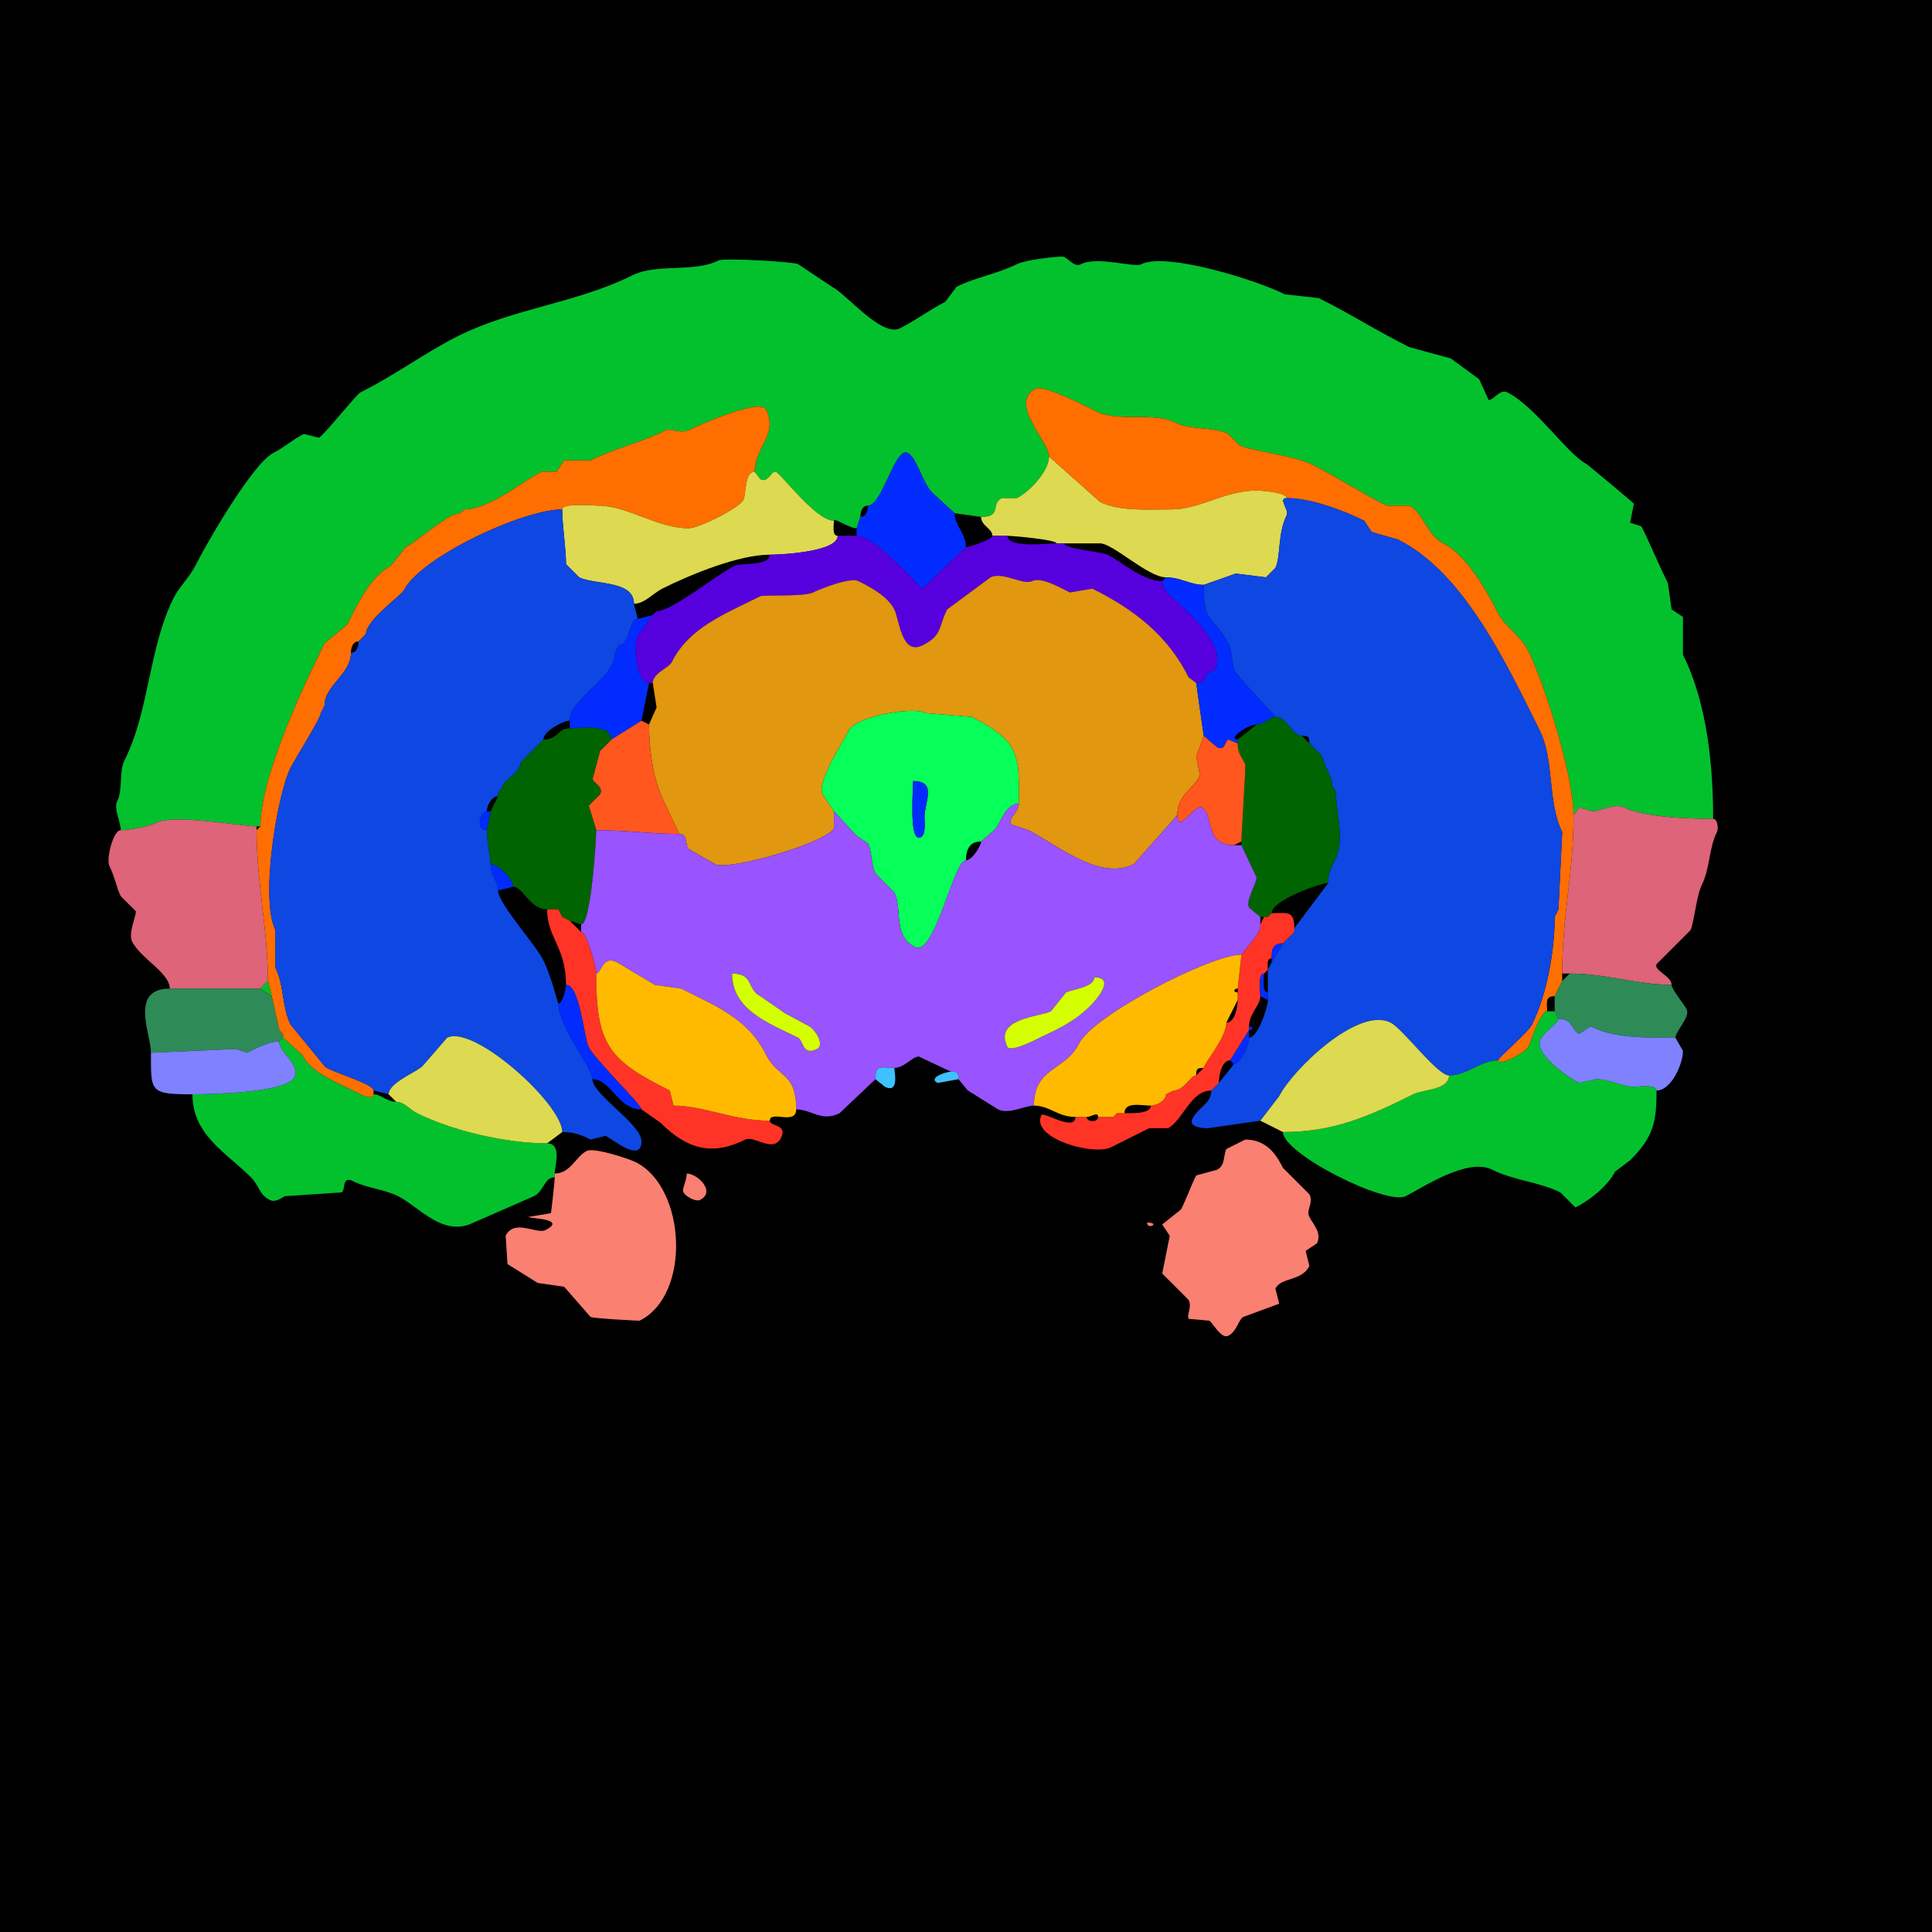 <svg xmlns="http://www.w3.org/2000/svg" xmlns:xlink="http://www.w3.org/1999/xlink" height="512" width="512">
<g>
<rect width="512" height="512" fill="#000000"  stroke-width="0" /> 
<path  fill="#03C12D" stroke-width="0" stroke="#03C12D" d = " M68 219 L69,219 C69,205.957 80.257,181.987 86,170.5 86,170.5 92,165.5 92,165.5 94.822,159.857 98.423,152.539 103.5,150 103.5,150 107.5,145 107.5,145 110.681,143.409 118.66,136 122,136 122,136 123,135 123,135 129.676,135 138.494,127.503 143.5,125 143.5,125 147.5,125 147.5,125 147.5,125 149.5,122 149.5,122 149.5,122 156.5,122 156.5,122 162.99,118.755 169.993,117.253 176.5,114 177.629,113.436 180.498,115.001 182.5,114 185.502,112.499 201.496,105.491 203,108.5 206.312,115.124 200,118.609 200,125 200,125 201.5,127 201.5,127 203.604,128.052 204.17,125 205.5,125 206.623,125 216.092,138 221,138 221,137.073 225.016,140 227,140 227,140 228,137 228,137 228,135.762 228.423,134 230,134 233.796,134 237.205,118.353 240.5,120 243,121.25 244.488,127.988 247,130.5 247,130.5 253,136 253,136 253,136 260,137 260,137 265.623,137 262.442,133.529 265.5,132 265.5,132 269.5,132 269.5,132 272.596,130.452 278,125.011 278,121 278,117.046 267.084,106.708 274.5,103 276.599,101.95 287.553,107.527 290.5,109 296.465,111.983 305.576,109.038 311.5,112 315.662,114.081 321.422,112.961 325.5,115 325.5,115 328.5,118 328.5,118 331.461,119.48 343.054,120.777 347.5,123 354.761,126.631 360.203,130.351 367.5,134 367.5,134 373.5,134 373.5,134 377.186,135.843 378.127,141.814 382.5,144 388.357,146.928 393.682,155.864 397,162.5 398.724,165.947 402.933,168.366 405,172.5 409.409,181.317 417,205.744 417,216 417,216 418.5,214 418.5,214 418.5,214 422,215 422,215 424.014,215 427.932,212.716 430.5,214 435.805,216.652 448.012,217 454,217 454,203.575 452.577,186.654 446,173.5 446,173.5 446,163.5 446,163.5 446,163.5 443,161.5 443,161.5 443,161.5 442,154.5 442,154.5 439.509,149.517 437.422,144.344 435,139.5 435,139.5 432,138.5 432,138.5 432,138.5 433,133.5 433,133.5 432.833,133.166 420.664,123.082 420.5,123 415.496,120.498 406.896,107.698 399.5,104 397.444,102.972 396,106 394.5,106 394.5,106 392,100.5 392,100.5 392,100.5 384.5,95 384.5,95 384.5,95 373.5,92 373.5,92 364.425,87.463 358.335,83.417 349.5,79 349.5,79 340.5,78 340.5,78 332.542,74.021 308.915,66.792 302.5,70 300.426,71.037 290.926,67.787 286.5,70 284.444,71.028 283,68 281.5,68 279.243,68 271.646,68.927 269.5,70 264.396,72.552 258.539,73.481 253.5,76 253.5,76 250.5,80 250.5,80 246.372,82.064 242.714,84.893 238.5,87 233.63,89.435 224.292,77.896 220.5,76 220.5,76 211.5,70 211.5,70 210.158,69.329 191.86,68.32 190.5,69 183.785,72.358 174.156,69.672 167.5,73 152.999,80.25 135.971,81.765 121.5,89 112.682,93.409 104.876,99.312 95.5,104 94.442,104.529 85.913,115.293 84.5,116 84.5,116 80.5,115 80.5,115 77.703,116.398 75.184,118.658 72.5,120 66.995,122.753 54.81,143.88 52,149.5 50.177,153.146 47.611,155.277 46,158.5 39.377,171.747 39.627,188.245 33,201.5 31.427,204.647 32.655,209.191 31,212.5 30.126,214.248 32,217.886 32,220 34.407,220 39.311,219.094 41.5,218 46.179,215.661 64.126,219 68,219  Z"/>

<path  fill="#FF6E00" stroke-width="0" stroke="#FF6E00" d = " M410 268 C408.255,268 405.75,275.999 405,277.5 404.282,278.935 397,282.818 397,281 397,280.295 404.909,273.681 406,271.5 409.869,263.763 412,252.195 412,243 412,243 413,241 413,241 413,241 414,220.5 414,220.5 410.023,212.546 411.998,201.496 408,193.5 399.459,176.418 388.129,151.814 370.5,143 370.5,143 363.5,141 363.5,141 363.5,141 361.5,138 361.5,138 356.081,135.291 347.351,132 341,132 341,130.566 334.552,130 333,130 324.628,130 317.896,135 310.5,135 304.271,135 296.665,135.583 291.5,133 291.5,133 278,121 278,121 278,117.046 267.084,106.708 274.5,103 276.599,101.95 287.553,107.527 290.5,109 296.465,111.983 305.576,109.038 311.5,112 315.662,114.081 321.422,112.961 325.5,115 325.5,115 328.5,118 328.5,118 331.461,119.48 343.054,120.777 347.5,123 354.761,126.631 360.203,130.351 367.5,134 367.5,134 373.5,134 373.5,134 377.186,135.843 378.127,141.814 382.5,144 388.357,146.928 393.682,155.864 397,162.5 398.724,165.947 402.933,168.366 405,172.5 409.409,181.317 417,205.744 417,216 417,232.328 414,241.734 414,258 414,258 414,260 414,260 414,260 412,264 412,264 409.359,264 410,265.823 410,268  Z"/>

<path  fill="#FF6E00" stroke-width="0" stroke="#FF6E00" d = " M99 289 L99,290 C99,292.104 94.414,289.457 93.5,289 89,286.75 82.38,284.26 80,279.5 80,279.5 75,275 75,275 75,275 75,274 75,274 75,274 74,273 74,273 74,273 72,264 72,264 72,264 71,260 71,260 71,246.369 68,233.999 68,220 68,220 69,219 69,219 69,205.957 80.257,181.987 86,170.5 86,170.5 92,165.5 92,165.5 94.822,159.857 98.423,152.539 103.5,150 103.5,150 107.5,145 107.5,145 110.681,143.409 118.66,136 122,136 122,136 123,135 123,135 129.676,135 138.494,127.503 143.5,125 143.5,125 147.5,125 147.5,125 147.5,125 149.5,122 149.5,122 149.5,122 156.5,122 156.5,122 162.99,118.755 169.993,117.253 176.5,114 177.629,113.436 180.498,115.001 182.5,114 185.502,112.499 201.496,105.491 203,108.5 206.312,115.124 200,118.609 200,125 197.271,125 197.785,130.929 197,132.5 195.977,134.546 185.315,140 182.5,140 174.168,140 166.277,134 158.5,134 156.884,134 149,133.242 149,135 138.654,135 111.441,147.617 107,156.5 106.36,157.78 97,164.326 97,168 97,168 96,169 96,169 96,169 95,170 95,170 93.423,170 93,171.762 93,173 93,178.659 86,181.675 86,187 86,187 85,189 85,189 85,190.307 78.072,201.356 77,203.5 73.447,210.605 68.87,238.24 73,246.5 73,246.5 73,256.5 73,256.5 75.337,261.174 74.709,266.918 77,271.5 77,271.5 86,282.5 86,282.5 86.639,283.777 99,287.1 99,289  Z"/>

<path  fill="#022CFF" stroke-width="0" stroke="#022CFF" d = " M227 142 C232.142,142 243.894,156 244.5,156 L256,145 C256,141.353 253,139.391 253,136 253,136 247,130.5 247,130.5 244.488,127.988 243,121.25 240.5,120 237.205,118.353 233.796,134 230,134 230,135.238 229.577,137 228,137 228,137 227,140 227,140 227,140 227,142 227,142  Z"/>

<path  fill="#DDD951" stroke-width="0" stroke="#DDD951" d = " M309 153 C312.814,153 315.518,155 319,155 319,155 327.5,152 327.5,152 327.5,152 335.5,153 335.5,153 335.5,153 338,150.5 338,150.5 339.42,147.661 338.542,141.416 341,136.5 341.681,135.139 338.567,132 341,132 341,130.566 334.552,130 333,130 324.628,130 317.896,135 310.5,135 304.271,135 296.665,135.583 291.5,133 291.5,133 278,121 278,121 278,125.011 272.596,130.452 269.5,132 269.5,132 265.5,132 265.5,132 262.442,133.529 265.623,137 260,137 260,139.364 263,140.053 263,142 263,142 267,142 267,142 268.517,142 280,143.036 280,144 280,144 282,144 282,144 285.433,144 289.124,144 291.5,144 295,144 304.212,153 309,153  Z"/>

<path  fill="#DDD951" stroke-width="0" stroke="#DDD951" d = " M204 147 C195.891,147 183.322,152.089 175.5,156 173.08,157.21 170.839,160 168,160 168,153.701 157.626,155.063 153.5,153 153.5,153 150,149.5 150,149.5 150,145.063 149,139.6 149,135 149,133.242 156.884,134 158.5,134 166.277,134 174.168,140 182.5,140 185.315,140 195.977,134.546 197,132.5 197.785,130.929 197.271,125 200,125 200,125 201.5,127 201.5,127 203.604,128.052 204.17,125 205.5,125 206.623,125 216.092,138 221,138 221,139.145 220.421,142 222,142 222,146.193 207.352,147 204,147  Z"/>

<path  fill="#0E47E2" stroke-width="0" stroke="#0E47E2" d = " M321 289 C321,292.546 317.6,293.3 316,296.5 314.879,298.742 318.847,299 320,299 L334,297 C334,297 339,290.5 339,290.5 342.415,283.669 359.801,266.651 368.5,271 371.805,272.652 380.862,285 384,285 388.907,285 392.415,281 397,281 397,280.295 404.909,273.681 406,271.5 409.869,263.763 412,252.195 412,243 412,243 413,241 413,241 413,241 414,220.5 414,220.5 410.023,212.546 411.998,201.496 408,193.5 399.459,176.418 388.129,151.814 370.5,143 370.5,143 363.5,141 363.5,141 363.5,141 361.5,138 361.5,138 356.081,135.291 347.351,132 341,132 338.567,132 341.681,135.139 341,136.5 338.542,141.416 339.42,147.661 338,150.5 338,150.5 335.5,153 335.5,153 335.5,153 327.5,152 327.5,152 327.5,152 319,155 319,155 319,166.552 321.39,162.28 326,171.5 326,171.5 327,177.5 327,177.5 328.101,179.702 338,189.651 338,190 341.153,190 342.304,195 345,195 346.747,195 347,195.253 347,197 347,197 350,200 350,200 350,200 351,202 351,202 351,203.714 353,205.482 353,208 353,208 354,210 354,210 354,214.594 356.365,222.77 354,227.5 352.765,229.971 352,230.933 352,234 352,234 343,246 343,246 343,246 343,247 343,247 343,247 342,248 342,248 342,248 341,249 341,249 341,249 340,250 340,250 340,250 337,255 337,255 337,255 336,257 336,257 336,257 336,263 336,263 336,263 336,265 336,265 336,266.865 333.371,275 331,275 331,276.813 328.69,282 327,282 327,282 323,287 323,287 323,287 321,289 321,289  Z"/>

<path  fill="#0E47E2" stroke-width="0" stroke="#0E47E2" d = " M103 290 C103,286.928 110.305,284.195 112,282.5 L118.5,275 C125.571,271.465 149,292.596 149,300 152.108,300 153.973,300.737 156.5,302 156.5,302 160.5,301 160.5,301 162.227,301.863 170,308.308 170,302.5 170,297.885 157,290.05 157,286 157,282.861 148,272.12 148,266 147.886,266 146.011,258.521 144,254.5 141.82,250.14 132,239.445 132,236 132,233.417 130,232.066 130,229 130,226.611 129,223.013 129,220 125.865,220 127.334,215 129,215 129,213.571 130.288,211 132,211 132,211 132,210 132,210 132,210 133,209 133,209 133,206.662 138,205.106 138,202 138,202 139,201 139,201 139,201 144,196 144,196 144,193.715 149.296,191 151,191 151,184.978 163,179.894 163,173 163,173 164,171 164,171 167.018,171 166.618,164 169,164 169,164 168,160 168,160 168,153.701 157.626,155.063 153.5,153 153.5,153 150,149.5 150,149.5 150,145.063 149,139.6 149,135 138.654,135 111.441,147.617 107,156.5 106.36,157.78 97,164.326 97,168 97,168 96,169 96,169 96,169 95,170 95,170 95,171.238 94.577,173 93,173 93,178.659 86,181.675 86,187 86,187 85,189 85,189 85,190.307 78.072,201.356 77,203.5 73.447,210.605 68.87,238.24 73,246.5 73,246.5 73,256.5 73,256.5 75.337,261.174 74.709,266.918 77,271.5 77,271.5 86,282.5 86,282.5 86.639,283.777 99,287.1 99,289 99,289 103,290 103,290  Z"/>

<path  fill="#5600DD" stroke-width="0" stroke="#5600DD" d = " M173 181 C173,178.373 177.24,177.021 178,175.5 182.586,166.327 191.918,162.791 201.5,158 202.316,157.592 213.103,158.198 215.5,157 217.436,156.032 225.31,152.905 227.5,154 230.426,155.463 235.227,157.953 237,161.5 238.373,164.245 238.882,173.809 244.5,171 249.76,168.37 248.613,166.275 251,161.5 L262.5,153 C265.706,151.397 271.168,155.166 273.5,154 275.911,152.795 280.755,155.627 283.5,157 L289.5,156 C300.473,161.486 309.368,168.236 315,179.5 L317,181 C319.199,181 319.206,180.088 320,178.5 320,178.5 322,177.5 322,177.5 325.185,171.13 315.264,162.764 312.5,160 310.759,158.259 308,156.519 308,154 302.81,154 297.157,148.829 293.5,147 291.985,146.243 282,145.42 282,144 282,144 280,144 280,144 277.613,144 267,145.316 267,142 267,142 263,142 263,142 263,142.886 257.176,145 256,145 256,145 244.5,156 244.5,156 243.894,156 232.142,142 227,142 227,142 222,142 222,142 222,146.193 207.352,147 204,147 204,150.085 196.296,149.102 194.5,150 190.173,152.163 177.999,162 174,162 174,162 173,163 173,163 173,163 169,168.5 169,168.5 167.791,170.917 168.513,181 172,181 172,181 173,181 173,181  Z"/>

<path  fill="#E1970F" stroke-width="0" stroke="#E1970F" d = " M221 215 L221,219.5 C219.105,223.289 193.243,230.872 189.5,229 L182.5,225 C181.447,223.947 182.453,221 180,221 180,221 176,212.5 176,212.5 173.135,206.77 172,198.908 172,192 172,192 174,187.5 174,187.5 174,187.5 173,181 173,181 173,178.373 177.24,177.021 178,175.5 182.586,166.327 191.918,162.791 201.5,158 202.316,157.592 213.103,158.198 215.5,157 217.436,156.032 225.31,152.905 227.5,154 230.426,155.463 235.227,157.953 237,161.5 238.373,164.245 238.882,173.809 244.5,171 249.76,168.37 248.613,166.275 251,161.5 251,161.5 262.5,153 262.5,153 265.706,151.397 271.168,155.166 273.5,154 275.911,152.795 280.755,155.627 283.5,157 283.5,157 289.5,156 289.5,156 300.473,161.486 309.368,168.236 315,179.5 315,179.5 317,181 317,181 317,181 319,195 319,195 319,195 317,200.5 317,200.5 317,200.5 318,205.5 318,205.5 316.076,209.349 312,210.63 312,216 312,216 300.5,229 300.5,229 291.331,233.585 279.996,223.748 272.5,220 272.5,220 268,218.5 268,218.5 267.059,216.617 270,215.414 270,213 270,200.732 270.819,196.659 257.5,190 257.5,190 245.5,189 245.5,189 241.667,187.084 226.75,190 225,193.5 223.454,196.592 216.354,207.209 218,210.5 218,210.5 221,215 221,215  Z"/>

<path  fill="#022CFF" stroke-width="0" stroke="#022CFF" d = " M328 196 L328,197 C328,197 325.5,196 325.5,196 324.503,196.499 324.758,199.129 322.5,198 322.5,198 319,195 319,195 319,195 317,181 317,181 319.199,181 319.206,180.088 320,178.5 320,178.5 322,177.5 322,177.5 325.185,171.13 315.264,162.764 312.5,160 310.759,158.259 308,156.519 308,154 308,154 309,153 309,153 312.814,153 315.518,155 319,155 319,166.552 321.39,162.28 326,171.5 326,171.5 327,177.5 327,177.5 328.101,179.702 338,189.651 338,190 336.376,190 335.25,192 333,192 330.521,192 325.124,196 328,196  Z"/>

<path  fill="#022CFF" stroke-width="0" stroke="#022CFF" d = " M174 162 L173,163 C173,163 174,162 174,162  Z"/>

<path  fill="#022CFF" stroke-width="0" stroke="#022CFF" d = " M151 193 C153.657,193 162,191.732 162,196 162,196 170,191 170,191 170,191 172,181 172,181 168.513,181 167.791,170.917 169,168.5 169,168.5 173,163 173,163 173,163 169,164 169,164 166.618,164 167.018,171 164,171 164,171 163,173 163,173 163,179.894 151,184.978 151,191 151,191 151,193 151,193  Z"/>

<path  fill-rule="evenodd" fill="#07FF59" stroke-width="0" stroke="#07FF59" d = " M242 207 C242,208.976 240.916,222 243.5,222 245.549,222 245,217.663 245,216.5 245,212.592 248.457,207 242,207  M260 223 C257.021,223 256,225.015 256,228 252.686,228 247.752,253.626 242.5,251 236.532,248.016 239.224,240.948 237,236.5 237,236.5 232,231.5 232,231.5 230.804,229.108 231.163,225.827 230,223.5 230,223.5 227,221.5 227,221.5 227,221.5 221,215 221,215 221,215 218,210.5 218,210.5 216.354,207.209 223.454,196.592 225,193.5 226.75,190 241.667,187.084 245.5,189 245.5,189 257.5,190 257.5,190 270.819,196.659 270,200.732 270,213 266.344,213 265.289,218.211 263.5,220 263.5,220 260,223 260,223  Z"/>

<path  fill="#006400" stroke-width="0" stroke="#006400" d = " M335 243 L336,243 C336,243 337,242 337,242 337,238.512 350.121,234 352,234 352,230.933 352.765,229.971 354,227.5 356.365,222.77 354,214.594 354,210 354,210 353,208 353,208 353,205.482 351,203.714 351,202 351,202 350,200 350,200 350,200 347,197 347,197 347,197 345,195 345,195 342.304,195 341.153,190 338,190 336.376,190 335.25,192 333,192 333,192 328,196 328,196 328,196 328,197 328,197 328,199.592 328.958,200.416 330,202.5 330.234,202.969 329,220.428 329,223 329,223 329,224 329,224 329,224 333,232.5 333,232.5 333,234.292 330.062,238.623 331,240.5 331,240.5 334,243 334,243 334,243 335,243 335,243  Z"/>

<path  fill="#FF571E" stroke-width="0" stroke="#FF571E" d = " M158 220 C165.904,220 172.382,221 180,221 180,221 176,212.5 176,212.5 173.135,206.77 172,198.908 172,192 172,192 170,191 170,191 170,191 162,196 162,196 162,196 160,198 160,198 160,198 159,199 159,199 159,199 157,206.5 157,206.5 157.642,207.783 159.953,208.595 159,210.5 159,210.5 156,213.5 156,213.5 156,213.5 158,220 158,220  Z"/>

<path  fill="#006400" stroke-width="0" stroke="#006400" d = " M151 244 L154,245 C156.615,245 158,222.598 158,220 158,220 156,213.5 156,213.5 156,213.5 159,210.5 159,210.5 159.953,208.595 157.642,207.783 157,206.5 157,206.5 159,199 159,199 159,199 160,198 160,198 160,198 162,196 162,196 162,191.732 153.657,193 151,193 147.71,193 147.99,196 144,196 144,196 139,201 139,201 139,201 138,202 138,202 138,205.106 133,206.662 133,209 133,209 132,210 132,210 132,210 132,211 132,211 132,211 130,215 130,215 130,215 129,220 129,220 129,223.013 130,226.611 130,229 132.026,229 136,232.959 136,235 138.623,235 140.417,241 145,241 145,241 148,241 148,241 148,241 149,243 149,243 149,243 151,244 151,244  Z"/>

<path  fill="#FF571E" stroke-width="0" stroke="#FF571E" d = " M329 223 L327,224 C319.023,224 321.659,215.579 318.5,214 316.584,213.042 312,221.374 312,216 312,210.63 316.076,209.349 318,205.5 318,205.5 317,200.5 317,200.5 317,200.5 319,195 319,195 319,195 322.5,198 322.5,198 324.758,199.129 324.503,196.499 325.5,196 325.5,196 328,197 328,197 328,199.592 328.958,200.416 330,202.5 330.234,202.969 329,220.428 329,223  Z"/>

<path  fill="#022CFF" stroke-width="0" stroke="#022CFF" d = " M242 207 C242,208.976 240.916,222 243.5,222 245.549,222 245,217.663 245,216.5 245,212.592 248.457,207 242,207  Z"/>

<path  fill-rule="evenodd" fill="#9953FF" stroke-width="0" stroke="#9953FF" d = " M290 259 C290,261.61 284.104,262.198 282.5,263 L278.5,268 C275.498,269.501 263.172,269.843 267,277.5 267.586,278.672 272.522,276.489 273.5,276 279.541,272.98 284.111,271.389 289,266.5 290.807,264.693 295.627,259 290,259  M194 258 C194,267.73 203.925,271.213 211.5,275 212.917,275.708 212.604,279.948 216.5,278 218.749,276.875 215.8,272.65 214.5,272 L208,268.5 L201.5,264 C197.895,262.197 199.821,258 194,258  M254 286 L256.5,289 L264.5,294 C267.322,295.411 271.579,293 274,293 274,282.807 282.33,283.839 286,276.5 289.678,269.145 320.729,253 329,253 329,253 333,248 333,248 333,248 334,246 334,246 334,246 334,245 334,245 334,245 334,243 334,243 334,243 331,240.5 331,240.5 330.062,238.623 333,234.292 333,232.5 333,232.5 329,224 329,224 329,224 327,224 327,224 319.023,224 321.659,215.579 318.5,214 316.584,213.042 312,221.374 312,216 312,216 300.5,229 300.5,229 291.331,233.585 279.996,223.748 272.5,220 272.5,220 268,218.5 268,218.5 267.059,216.617 270,215.414 270,213 266.344,213 265.289,218.211 263.5,220 263.5,220 260,223 260,223 260,224.247 257.533,228 256,228 252.686,228 247.752,253.626 242.5,251 236.532,248.016 239.224,240.948 237,236.5 237,236.5 232,231.5 232,231.5 230.804,229.108 231.163,225.827 230,223.5 230,223.5 227,221.5 227,221.5 227,221.5 221,215 221,215 221,215 221,219.5 221,219.5 219.105,223.289 193.243,230.872 189.5,229 189.5,229 182.5,225 182.5,225 181.447,223.947 182.453,221 180,221 172.382,221 165.904,220 158,220 158,222.598 156.615,245 154,245 154,245 154,247 154,247 155.439,247 158,256.064 158,258 159.423,258 159.593,253.046 163.5,255 163.5,255 173.5,261 173.5,261 173.5,261 180.5,262 180.5,262 189.566,266.533 198.189,269.879 203,279.5 206.142,285.784 211,284.1 211,294 215.09,294 217.671,297.415 222.5,295 222.5,295 232,286 232,286 232,281.893 233.499,283 237,283 239.706,283 241.703,280 243.5,280 243.5,280 252,284 252,284 253.747,284 254,284.253 254,286  Z"/>

<path  fill="#DD6479" stroke-width="0" stroke="#DD6479" d = " M416 258 C425.604,258 433.906,261 443,261 443,258.662 438.162,257.176 439,255.5 439,255.5 448,246.5 448,246.5 448.919,244.663 449.579,237.343 451,234.5 453.189,230.122 452.852,224.796 455,220.5 455.472,219.555 455.156,217 454,217 448.012,217 435.805,216.652 430.5,214 427.932,212.716 424.014,215 422,215 422,215 418.5,214 418.5,214 418.5,214 417,216 417,216 417,232.328 414,241.734 414,258 414,258 416,258 416,258  Z"/>

<path  fill="#022CFF" stroke-width="0" stroke="#022CFF" d = " M130 215 L129,220 C125.865,220 127.334,215 129,215 129,215 130,215 130,215  Z"/>

<path  fill="#DD6479" stroke-width="0" stroke="#DD6479" d = " M45 262 C52.191,262 60.748,262 69,262 69,262 71,260 71,260 71,246.369 68,233.999 68,220 68,220 68,219 68,219 64.126,219 46.179,215.661 41.5,218 39.311,219.094 34.407,220 32,220 29.988,220 28.088,227.677 29,229.5 30.401,232.302 30.883,235.266 32,237.5 32,237.5 36,241.5 36,241.5 36,243.11 33.938,247.375 35,249.5 37.255,254.01 45,257.804 45,262  Z"/>

<path  fill="#022CFF" stroke-width="0" stroke="#022CFF" d = " M136 235 L132,236 C132,233.417 130,232.066 130,229 132.026,229 136,232.959 136,235  Z"/>

<path  fill="#FF3427" stroke-width="0" stroke="#FF3427" d = " M170 294 L175,297.5 C182.243,304.743 188.916,306.292 197.5,302 199.876,300.812 204.883,305.735 207,301.5 208.801,297.898 204,298.575 204,297 194.387,297 186.487,293 178.5,293 178.5,293 177.5,289 177.5,289 161.378,280.939 158,277.009 158,258 158,256.064 155.439,247 154,247 154,247 151,244 151,244 151,244 149,243 149,243 149,243 148,241 148,241 148,241 145,241 145,241 145,248.631 150,250.864 150,261 153.686,261 154.727,274.954 156,277.5 157.636,280.772 170,292.802 170,294  Z"/>

<path  fill="#FF3427" stroke-width="0" stroke="#FF3427" d = " M291 296 L295,296 C295,296 296,295 296,295 296,295 298,295 298,295 299.774,295 305,295.273 305,293 306.429,293 309,291.712 309,290 309,290 311,289 311,289 313.784,289 315.47,285 317,285 317,285 319,283 319,283 319,281.893 325,275.013 325,271 327.314,271 328,266.738 328,265 328,265 328,263 328,263 328,263 328,262 328,262 328,262 329,253 329,253 329,253 333,248 333,248 333,248 334,246 334,246 334,246 334,245 334,245 334,245 335,243 335,243 335,243 336,243 336,243 336,243 337,242 337,242 341.307,242 343,241.246 343,246 343,246 343,247 343,247 343,247 342,248 342,248 342,248 341,249 341,249 341,249 340,250 340,250 337.285,250 337,251.657 337,254 335.527,254 336,255.952 336,257 336,257 335,258 335,258 333.316,258 334,262.679 334,264 334,266.404 331,268.649 331,272 331,272 331,273 331,273 331,273 326,281 326,281 323.686,281 323,285.262 323,287 323,287 321,289 321,289 315.49,289 313.408,297.046 309.5,299 309.5,299 304.5,299 304.5,299 301.044,300.728 297.871,302.315 294.5,304 289.644,306.428 272.971,301.559 276,295.5 276.49,294.521 285,300.059 285,296 285,296 288,296 288,296 288,297.486 291,297.486 291,296  Z"/>

<path  fill="#022CFF" stroke-width="0" stroke="#022CFF" d = " M342 248 L341,249 C341,249 342,248 342,248  Z"/>

<path  fill="#022CFF" stroke-width="0" stroke="#022CFF" d = " M341 249 L340,250 C340,250 341,249 341,249  Z"/>

<path  fill="#022CFF" stroke-width="0" stroke="#022CFF" d = " M337 254 L337,255 C337,255 340,250 340,250 337.285,250 337,251.657 337,254  Z"/>

<path  fill="#FFBA00" stroke-width="0" stroke="#FFBA00" d = " M291 296 L295,296 C295,296 296,295 296,295 296,295 298,295 298,295 298,291.864 302.471,293 305,293 306.429,293 309,291.712 309,290 309,290 311,289 311,289 313.784,289 315.47,285 317,285 317,283.253 317.253,283 319,283 319,281.893 325,275.013 325,271 325,271 328,265 328,265 328,265 328,263 328,263 326.814,263 326.814,262 328,262 328,262 329,253 329,253 320.729,253 289.678,269.145 286,276.5 282.33,283.839 274,282.807 274,293 278.135,293 280.329,296 285,296 285,296 288,296 288,296 289.238,296 291,294.486 291,296  Z"/>

<path  fill="#FFBA00" stroke-width="0" stroke="#FFBA00" d = " M211 294 C211,298.295 204,294.133 204,297 194.387,297 186.487,293 178.5,293 178.5,293 177.5,289 177.5,289 161.378,280.939 158,277.009 158,258 159.423,258 159.593,253.046 163.5,255 163.5,255 173.5,261 173.5,261 173.5,261 180.5,262 180.5,262 189.566,266.533 198.189,269.879 203,279.5 206.142,285.784 211,284.1 211,294  Z"/>

<path  fill="#D4FF00" stroke-width="0" stroke="#D4FF00" d = " M194 258 C194,267.73 203.925,271.213 211.5,275 212.917,275.708 212.604,279.948 216.5,278 218.749,276.875 215.8,272.65 214.5,272 L208,268.5 L201.5,264 C197.895,262.197 199.821,258 194,258  Z"/>

<path  fill="#022CFF" stroke-width="0" stroke="#022CFF" d = " M334 264 L336,265 C336,265 336,263 336,263 334.357,263 335,259.235 335,258 333.316,258 334,262.679 334,264  Z"/>

<path  fill="#2E8B57" stroke-width="0" stroke="#2E8B57" d = " M413 270 C416.889,270 416.161,272.83 418.5,274 L421.5,272 C427.927,275.214 436.069,275 444,275 444,273.416 447.971,269.442 447,267.5 446.346,266.192 443,262.186 443,261 433.906,261 425.604,258 416,258 416,258 414,260 414,260 414,260 412,264 412,264 412,264 412,268 412,268 412,268 413,270 413,270  Z"/>

<path  fill="#D4FF00" stroke-width="0" stroke="#D4FF00" d = " M290 259 C290,261.61 284.104,262.198 282.5,263 L278.5,268 C275.498,269.501 263.172,269.843 267,277.5 267.586,278.672 272.522,276.489 273.5,276 279.541,272.98 284.111,271.389 289,266.5 290.807,264.693 295.627,259 290,259  Z"/>

<path  fill="#03C12D" stroke-width="0" stroke="#03C12D" d = " M69 262 L72,264 C72,264 71,260 71,260 71,260 69,262 69,262  Z"/>

<path  fill="#022CFF" stroke-width="0" stroke="#022CFF" d = " M157 286 C162.007,286 163.614,294 170,294 170,292.802 157.636,280.772 156,277.5 154.727,274.954 153.686,261 150,261 150,262.041 149.014,266 148,266 148,272.12 157,282.861 157,286  Z"/>

<path  fill="#2E8B57" stroke-width="0" stroke="#2E8B57" d = " M74 276 C71.145,276 67.972,277.764 65.5,279 L62.5,278 L40,279 C40,273.943 34.218,262 45,262 52.191,262 60.748,262 69,262 69,262 72,264 72,264 72,264 74,273 74,273 74,273 75,274 75,274 75,274 75,275 75,275 75,275 74,276 74,276  Z"/>

<path  fill="#03C12D" stroke-width="0" stroke="#03C12D" d = " M439 289 C439,297.52 438.114,301.386 432,307.5 L428,310.5 C426.09,314.32 421.267,318.116 417.5,320 L413.5,316 C407.96,313.23 401.203,312.851 395.5,310 388.899,306.699 377.41,314.545 372.5,317 367.464,319.518 340,305.807 340,300 353.341,300 362.622,295.939 374.5,290 377.096,288.702 384,288.899 384,285 388.907,285 392.415,281 397,281 397,282.818 404.282,278.935 405,277.5 405.75,275.999 408.255,268 410,268 410,268 412,268 412,268 412,268 413,270 413,270 413,271.313 408,274.069 408,276.5 408,280.174 415.369,285.434 418.5,287 418.5,287 423,286 423,286 426.721,286 429.881,288 433,288 434.321,288 439,287.316 439,289  Z"/>

<path  fill="#7F81FF" stroke-width="0" stroke="#7F81FF" d = " M444 275 L446,278.5 C446,281.97 442.903,289 439,289 439,287.316 434.321,288 433,288 429.881,288 426.721,286 423,286 423,286 418.5,287 418.5,287 415.369,285.434 408,280.174 408,276.5 408,274.069 413,271.313 413,270 416.889,270 416.161,272.83 418.5,274 418.5,274 421.5,272 421.5,272 427.927,275.214 436.069,275 444,275  Z"/>

<path  fill="#DDD951" stroke-width="0" stroke="#DDD951" d = " M334 297 L340,300 C353.341,300 362.622,295.939 374.5,290 377.096,288.702 384,288.899 384,285 380.862,285 371.805,272.652 368.5,271 359.801,266.651 342.415,283.669 339,290.5 339,290.5 334,297 334,297  Z"/>

<path  fill="#022CFF" stroke-width="0" stroke="#022CFF" d = " M331 272 C332.186,272 332.186,273 331,273 331,273 331,272 331,272  Z"/>

<path  fill="#03C12D" stroke-width="0" stroke="#03C12D" d = " M74 273 L75,274 C75,274 74,273 74,273  Z"/>

<path  fill="#022CFF" stroke-width="0" stroke="#022CFF" d = " M326 281 L327,282 C328.69,282 331,276.813 331,275 331,275 331,273 331,273 331,273 326,281 326,281  Z"/>

<path  fill="#03C12D" stroke-width="0" stroke="#03C12D" d = " M147 311 L147,312 C144.246,312 144.155,315.673 141.5,317 141.5,317 125.5,324 125.5,324 117.42,328.04 111.046,319.773 105.5,317 101.794,315.147 97.318,314.909 93.5,313 90.504,311.502 91.676,315.412 90.5,316 90.5,316 75.5,317 75.5,317 74.453,317.523 72.995,318.748 71.5,318 68.638,316.569 68.761,314.261 66.5,312 59.954,305.454 51,300.774 51,290 55.965,290 75.946,289.608 78,285.5 79.697,282.105 74,278.963 74,276 74,276 75,275 75,275 75,275 80,279.5 80,279.5 82.38,284.26 89,286.75 93.5,289 94.414,289.457 99,292.104 99,290 100.974,290 102.517,292 105,292 107.097,292 108.71,294.105 110.5,295 119.776,299.638 134.039,303 145,303 149.042,303 147,309.063 147,311  Z"/>

<path  fill="#DDD951" stroke-width="0" stroke="#DDD951" d = " M149 300 L145,303 C134.039,303 119.776,299.638 110.5,295 108.71,294.105 107.097,292 105,292 105,292 103,290 103,290 103,286.928 110.305,284.195 112,282.5 112,282.5 118.5,275 118.5,275 125.571,271.465 149,292.596 149,300  Z"/>

<path  fill="#7F81FF" stroke-width="0" stroke="#7F81FF" d = " M40 279 C40,289.395 39.658,290 51,290 55.965,290 75.946,289.608 78,285.5 79.697,282.105 74,278.963 74,276 71.145,276 67.972,277.764 65.5,279 65.5,279 62.5,278 62.5,278 62.5,278 40,279 40,279  Z"/>

<path  fill="#3FC0FF" stroke-width="0" stroke="#3FC0FF" d = " M237 283 C233.499,283 232,281.893 232,286 232,286 234.5,288 234.5,288 238.42,289.96 237,283.806 237,283  Z"/>

<path  fill="#3FC0FF" stroke-width="0" stroke="#3FC0FF" d = " M252 284 C253.747,284 254,284.253 254,286 254,286 248.5,287 248.5,287 245.686,285.593 250.939,284 252,284  Z"/>

<path  fill="#FA8072" stroke-width="0" stroke="#FA8072" d = " M330 302 L325,304.5 C324.143,306.214 324.776,308.862 322.5,310 L317,311.5 C315.571,314.358 314.454,317.592 313,320.5 L308,324.5 L310,327.5 L308,337.5 L315,344.5 C315.973,346.445 314.422,348.343 315,349.5 L320.5,350 C321.292,350.396 323.606,354.947 325.5,354 327.795,352.852 328.248,349.626 329.5,349 L339,345.5 L338,341.5 C339.56,338.381 344.942,339.617 347,335.5 L346,331.5 L349,329.5 C350.392,326.715 347.964,324.428 347,322.5 346.007,320.515 348.221,318.942 347,316.5 L340,309.5 C338.059,305.617 335.437,302 330,302  Z"/>

<path  fill="#FA8072" stroke-width="0" stroke="#FA8072" d = " M147 311 C151.186,311 152.59,306.455 155.5,305 157.43,304.035 166.627,307.063 168.5,308 181.754,314.627 183.313,343.094 169.5,350 169.434,350.033 157.367,349.433 156.5,349 L149.5,341 L142.5,340 L134.5,335 L134,327.5 C136.303,322.894 142.221,327.14 144.5,326 150.622,322.939 140,322.91 140,322.5 L146,321.5 C146.047,321.406 147,313.462 147,312 147,312 147,311 147,311  Z"/>

<path  fill="#FA8072" stroke-width="0" stroke="#FA8072" d = " M182 311 C182,312.549 181,314.551 181,315.5 181,316.771 184.306,318.597 185.5,318 189.829,315.835 184.827,311 182,311  Z"/>

<path  fill="#FA8072" stroke-width="0" stroke="#FA8072" d = " M304 324 C304,326.091 307.746,324 304,324  Z"/>

</g>
</svg>
